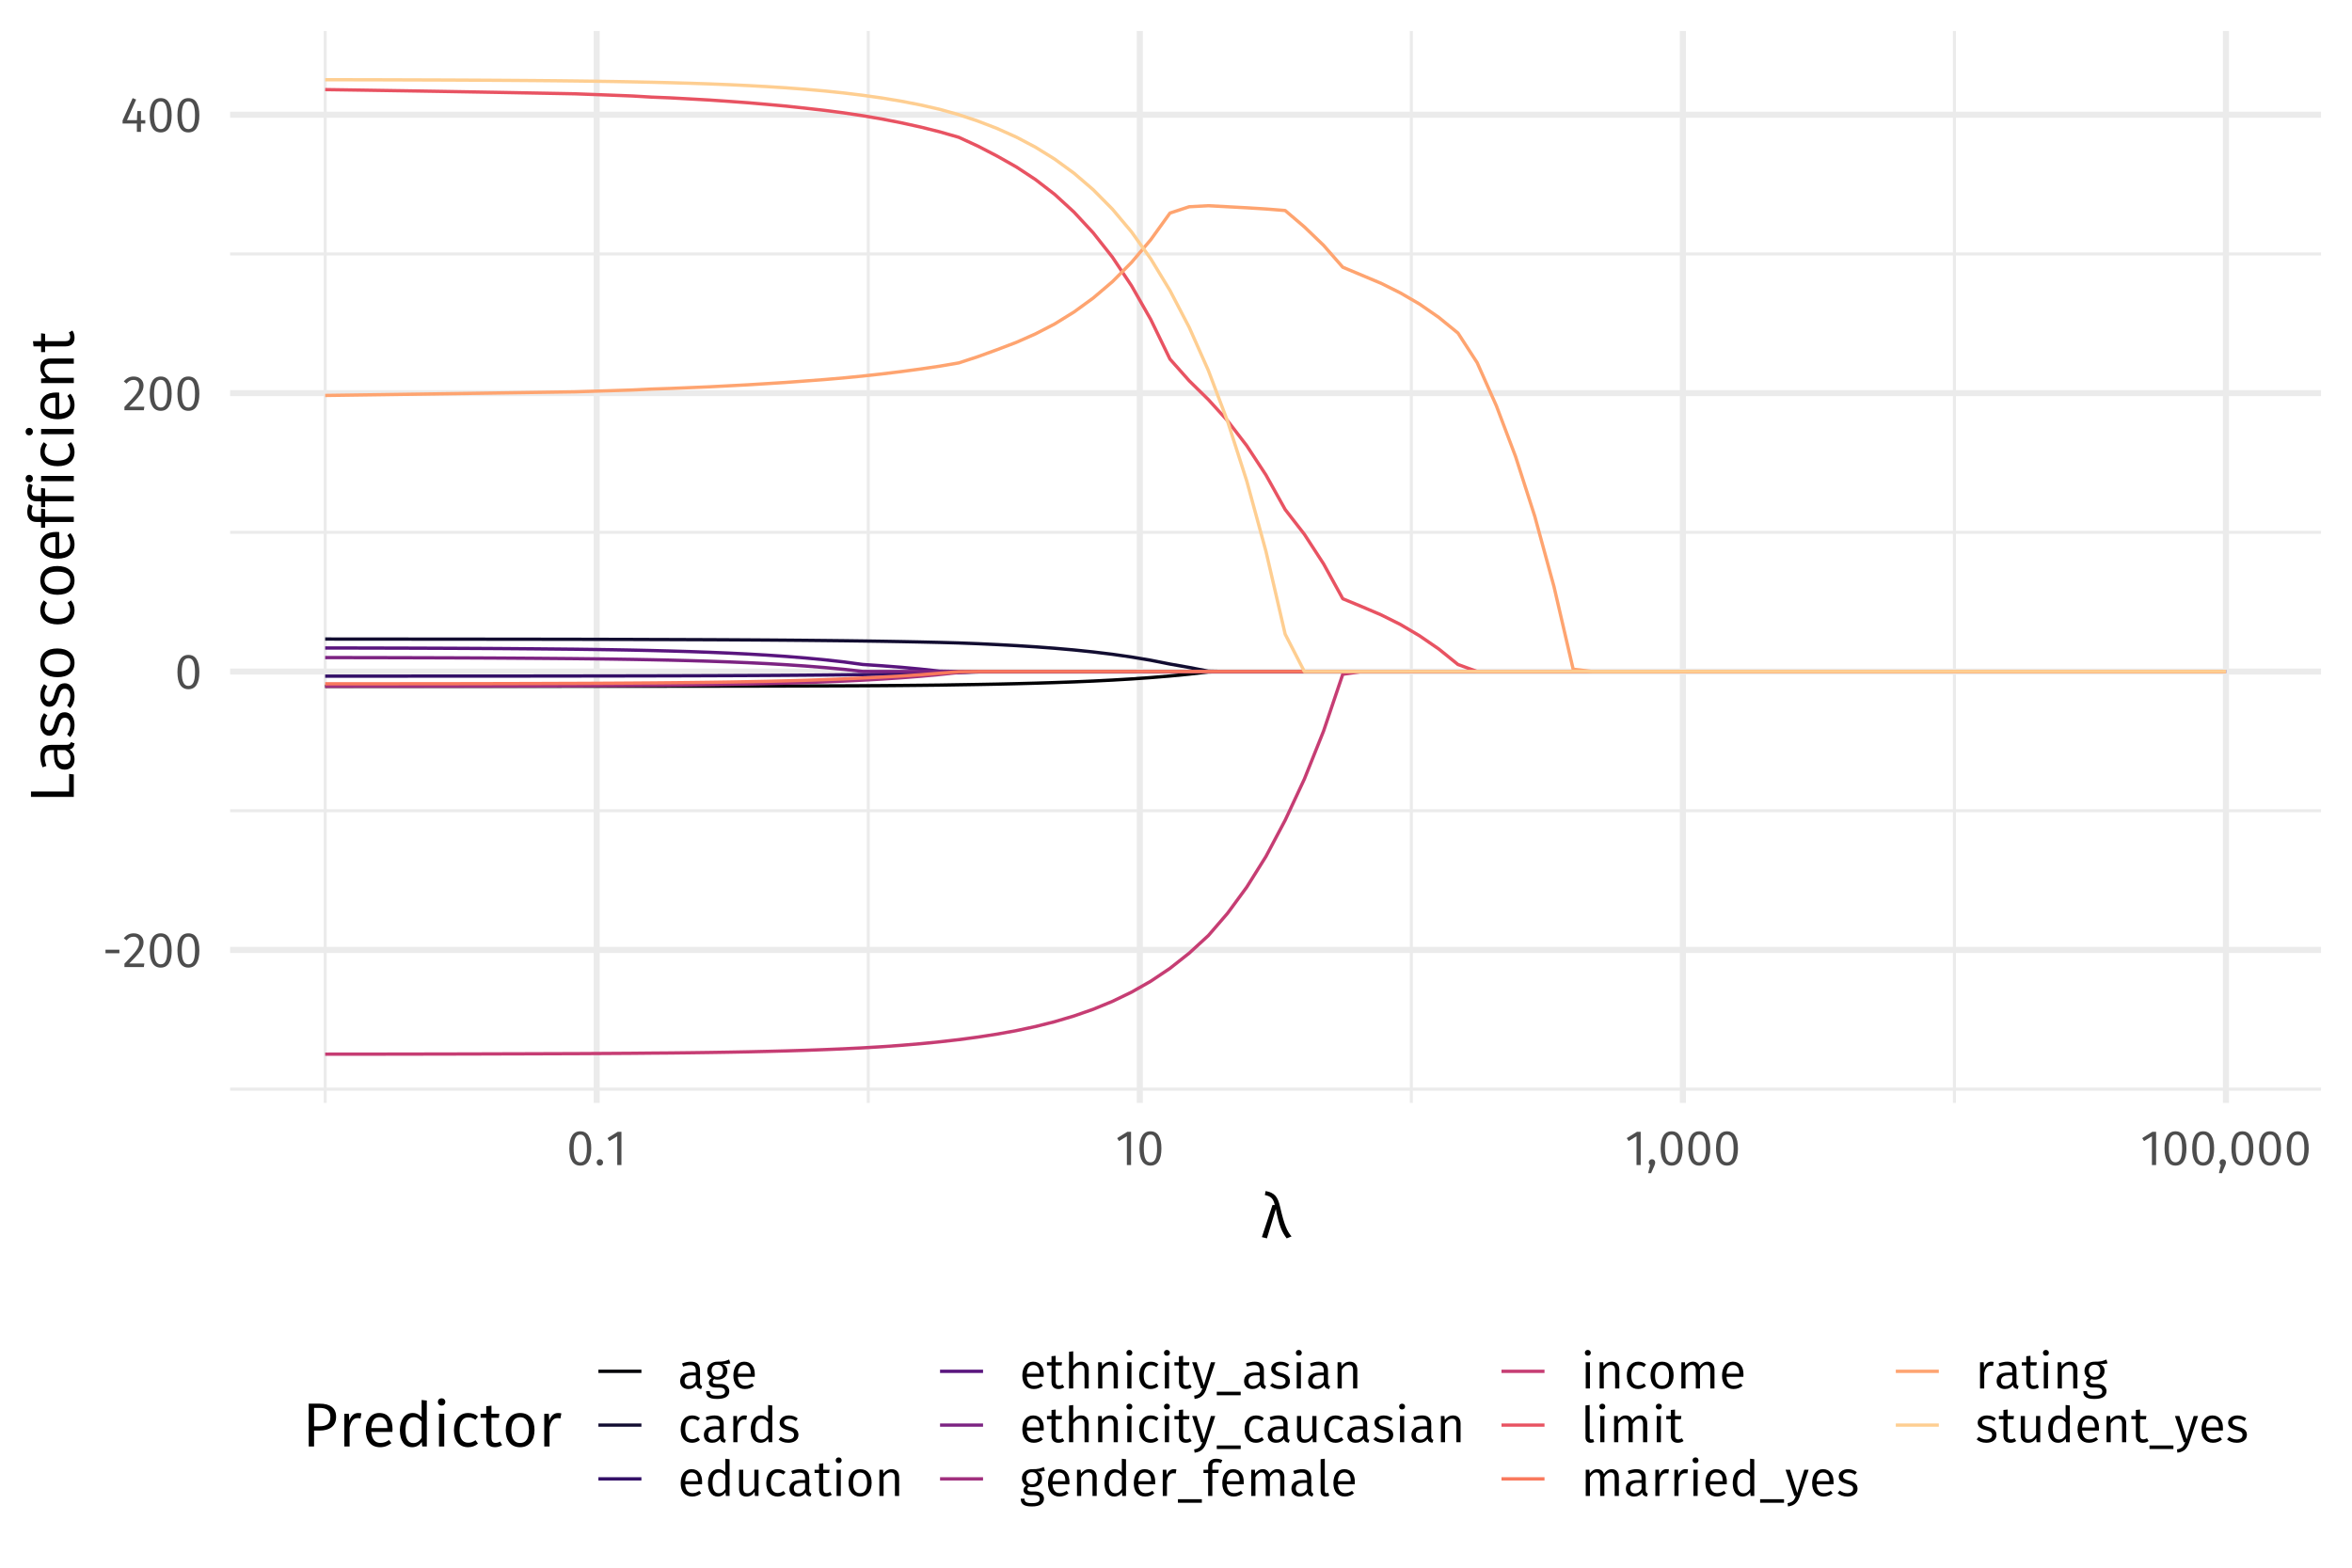 <?xml version="1.0" encoding="UTF-8"?>
<svg xmlns="http://www.w3.org/2000/svg" xmlns:xlink="http://www.w3.org/1999/xlink" width="756pt" height="504pt" viewBox="0 0 756 504" version="1.1">
<defs>
<g>
<symbol overflow="visible" id="glyph0-0">
<path style="stroke:none;" d="M 8.688 -16.797 L 1.969 -16.797 L 1.969 5.594 L 8.688 5.594 Z M 7.828 -15.969 L 7.828 4.766 L 2.844 4.766 L 2.844 -15.969 Z M 5.188 -7.219 C 4.562 -7.219 3.703 -7.031 3.703 -6.594 C 3.703 -6.391 3.844 -6.219 4.078 -6.219 C 4.141 -6.219 4.203 -6.234 4.281 -6.266 C 4.562 -6.406 4.781 -6.453 5.125 -6.453 C 5.922 -6.453 6.094 -5.969 6.094 -5.344 C 6.094 -4.5 5.797 -4.172 4.641 -4.109 L 4.641 -2.766 C 4.641 -2.531 4.828 -2.391 5.047 -2.391 C 5.234 -2.391 5.438 -2.531 5.438 -2.766 L 5.438 -3.484 C 6.516 -3.641 6.953 -4.25 6.953 -5.375 C 6.953 -6.344 6.562 -7.219 5.188 -7.219 Z M 5.047 -1.922 C 4.719 -1.922 4.484 -1.688 4.484 -1.359 C 4.484 -1.031 4.719 -0.766 5.047 -0.766 C 5.359 -0.766 5.594 -1.031 5.594 -1.359 C 5.594 -1.688 5.359 -1.922 5.047 -1.922 Z M 5.047 -1.922 "/>
</symbol>
<symbol overflow="visible" id="glyph0-1">
<path style="stroke:none;" d="M 0.984 -4.438 L 5.453 -4.438 L 5.453 -5.578 L 0.984 -5.578 Z M 0.984 -4.438 "/>
</symbol>
<symbol overflow="visible" id="glyph0-2">
<path style="stroke:none;" d="M 3.625 -10.844 C 2.297 -10.844 1.297 -10.312 0.438 -9.266 L 1.312 -8.562 C 2.016 -9.359 2.641 -9.75 3.562 -9.75 C 4.641 -9.75 5.375 -9.062 5.375 -7.891 C 5.375 -6.109 4.453 -5.078 0.641 -1.078 L 0.641 0 L 6.875 0 L 7.047 -1.141 L 2.172 -1.141 C 5.516 -4.531 6.781 -5.922 6.781 -7.953 C 6.781 -9.594 5.562 -10.844 3.625 -10.844 Z M 3.625 -10.844 "/>
</symbol>
<symbol overflow="visible" id="glyph0-3">
<path style="stroke:none;" d="M 4.453 -10.844 C 2.094 -10.844 0.922 -8.906 0.922 -5.344 C 0.922 -1.781 2.094 0.188 4.453 0.188 C 6.797 0.188 7.969 -1.781 7.969 -5.328 C 7.969 -8.891 6.797 -10.844 4.453 -10.844 Z M 4.453 -9.781 C 5.828 -9.781 6.578 -8.516 6.578 -5.328 C 6.578 -2.156 5.828 -0.875 4.453 -0.875 C 3.062 -0.875 2.312 -2.156 2.312 -5.344 C 2.312 -8.516 3.062 -9.781 4.453 -9.781 Z M 4.453 -9.781 "/>
</symbol>
<symbol overflow="visible" id="glyph0-4">
<path style="stroke:none;" d="M 7.953 -3.766 L 6.562 -3.766 L 6.562 -6.688 L 5.391 -6.688 L 5.266 -3.766 L 2.078 -3.766 L 5.016 -10.391 L 3.891 -10.844 L 0.656 -3.641 L 0.656 -2.672 L 5.25 -2.672 L 5.25 0 L 6.562 0 L 6.562 -2.672 L 7.953 -2.672 Z M 7.953 -3.766 "/>
</symbol>
<symbol overflow="visible" id="glyph0-5">
<path style="stroke:none;" d="M 1.844 -1.875 C 1.266 -1.875 0.812 -1.406 0.812 -0.844 C 0.812 -0.266 1.266 0.188 1.844 0.188 C 2.453 0.188 2.875 -0.266 2.875 -0.844 C 2.875 -1.406 2.453 -1.875 1.844 -1.875 Z M 1.844 -1.875 "/>
</symbol>
<symbol overflow="visible" id="glyph0-6">
<path style="stroke:none;" d="M 5.062 -10.688 L 3.875 -10.688 L 0.594 -8.656 L 1.188 -7.703 L 3.719 -9.25 L 3.719 0 L 5.062 0 Z M 5.062 -10.688 "/>
</symbol>
<symbol overflow="visible" id="glyph0-7">
<path style="stroke:none;" d="M 1.844 -1.875 C 1.266 -1.875 0.812 -1.406 0.812 -0.844 C 0.812 -0.5 0.984 -0.172 1.25 0.016 L 0.609 2.609 L 1.562 2.609 L 2.609 0.219 C 2.797 -0.203 2.875 -0.516 2.875 -0.844 C 2.875 -1.406 2.453 -1.875 1.844 -1.875 Z M 1.844 -1.875 "/>
</symbol>
<symbol overflow="visible" id="glyph0-8">
<path style="stroke:none;" d="M 7.141 -1.938 L 7.141 -5.844 C 7.141 -7.578 6.219 -8.609 4.219 -8.609 C 3.297 -8.609 2.391 -8.422 1.375 -8.031 L 1.719 -7.047 C 2.578 -7.344 3.344 -7.5 3.984 -7.5 C 5.203 -7.5 5.797 -7.031 5.797 -5.781 L 5.797 -5.109 L 4.422 -5.109 C 2.109 -5.109 0.766 -4.141 0.766 -2.359 C 0.766 -0.844 1.766 0.188 3.422 0.188 C 4.469 0.188 5.359 -0.203 5.953 -1.109 C 6.172 -0.25 6.703 0.078 7.516 0.188 L 7.844 -0.75 C 7.391 -0.906 7.141 -1.156 7.141 -1.938 Z M 3.734 -0.828 C 2.719 -0.828 2.188 -1.391 2.188 -2.422 C 2.188 -3.609 3.031 -4.203 4.594 -4.203 L 5.797 -4.203 L 5.797 -2.203 C 5.312 -1.297 4.641 -0.828 3.734 -0.828 Z M 3.734 -0.828 "/>
</symbol>
<symbol overflow="visible" id="glyph0-9">
<path style="stroke:none;" d="M 7.828 -9.312 C 6.875 -8.875 6.141 -8.562 4.016 -8.609 C 2.156 -8.609 0.812 -7.406 0.812 -5.703 C 0.812 -4.594 1.266 -3.859 2.219 -3.344 C 1.625 -2.953 1.312 -2.438 1.312 -1.875 C 1.312 -1.047 1.984 -0.297 3.453 -0.297 L 4.781 -0.297 C 5.875 -0.297 6.531 0.109 6.531 0.938 C 6.531 1.828 5.875 2.312 4.016 2.312 C 2.125 2.312 1.641 1.875 1.641 0.859 L 0.438 0.859 C 0.438 2.562 1.312 3.375 4.016 3.375 C 6.594 3.375 7.891 2.469 7.891 0.844 C 7.891 -0.469 6.766 -1.438 5.062 -1.438 L 3.719 -1.438 C 2.812 -1.438 2.562 -1.766 2.562 -2.156 C 2.562 -2.5 2.734 -2.797 3.031 -2.984 C 3.359 -2.875 3.719 -2.828 4.094 -2.828 C 6.078 -2.828 7.266 -4.016 7.266 -5.656 C 7.266 -6.688 6.766 -7.391 5.797 -7.828 C 6.766 -7.844 7.547 -7.875 8.219 -8.078 Z M 4.016 -7.625 C 5.266 -7.625 5.891 -6.938 5.891 -5.703 C 5.891 -4.453 5.25 -3.734 4.047 -3.734 C 2.859 -3.734 2.188 -4.516 2.188 -5.703 C 2.188 -6.812 2.812 -7.625 4.016 -7.625 Z M 4.016 -7.625 "/>
</symbol>
<symbol overflow="visible" id="glyph0-10">
<path style="stroke:none;" d="M 7.828 -4.484 C 7.828 -7.031 6.656 -8.609 4.406 -8.609 C 2.25 -8.609 0.938 -6.766 0.938 -4.125 C 0.938 -1.453 2.297 0.188 4.625 0.188 C 5.781 0.188 6.703 -0.203 7.516 -0.859 L 6.922 -1.656 C 6.188 -1.156 5.562 -0.906 4.719 -0.906 C 3.438 -0.906 2.516 -1.719 2.375 -3.75 L 7.797 -3.75 C 7.812 -3.922 7.828 -4.188 7.828 -4.484 Z M 6.5 -4.734 L 2.375 -4.734 C 2.484 -6.703 3.266 -7.531 4.438 -7.531 C 5.828 -7.531 6.5 -6.562 6.5 -4.859 Z M 6.5 -4.734 "/>
</symbol>
<symbol overflow="visible" id="glyph0-11">
<path style="stroke:none;" d="M 4.594 -8.609 C 2.344 -8.609 0.938 -6.828 0.938 -4.141 C 0.938 -1.422 2.359 0.188 4.594 0.188 C 5.547 0.188 6.406 -0.125 7.125 -0.734 L 6.5 -1.609 C 5.875 -1.188 5.359 -0.953 4.641 -0.953 C 3.266 -0.953 2.391 -1.922 2.391 -4.156 C 2.391 -6.422 3.266 -7.484 4.641 -7.484 C 5.359 -7.484 5.906 -7.281 6.469 -6.859 L 7.125 -7.719 C 6.359 -8.359 5.562 -8.609 4.594 -8.609 Z M 4.594 -8.609 "/>
</symbol>
<symbol overflow="visible" id="glyph0-12">
<path style="stroke:none;" d="M 5.125 -8.609 C 4.078 -8.609 3.297 -7.953 2.844 -6.656 L 2.719 -8.422 L 1.562 -8.422 L 1.562 0 L 2.906 0 L 2.906 -4.922 C 3.297 -6.547 3.906 -7.297 4.969 -7.297 C 5.281 -7.297 5.453 -7.266 5.719 -7.203 L 5.953 -8.516 C 5.719 -8.578 5.406 -8.609 5.125 -8.609 Z M 5.125 -8.609 "/>
</symbol>
<symbol overflow="visible" id="glyph0-13">
<path style="stroke:none;" d="M 6.609 -11.969 L 6.609 -7.547 C 6.062 -8.125 5.344 -8.609 4.312 -8.609 C 2.25 -8.609 1.031 -6.75 1.031 -4.172 C 1.031 -1.531 2.156 0.188 4.188 0.188 C 5.266 0.188 6.109 -0.359 6.641 -1.188 L 6.781 0 L 7.953 0 L 7.953 -11.812 Z M 4.469 -0.875 C 3.203 -0.875 2.469 -1.953 2.469 -4.188 C 2.469 -6.438 3.297 -7.531 4.609 -7.531 C 5.484 -7.531 6.094 -7.094 6.609 -6.406 L 6.609 -2.203 C 6.047 -1.359 5.438 -0.875 4.469 -0.875 Z M 4.469 -0.875 "/>
</symbol>
<symbol overflow="visible" id="glyph0-14">
<path style="stroke:none;" d="M 3.797 -8.609 C 2.078 -8.609 0.812 -7.641 0.812 -6.312 C 0.812 -5.141 1.531 -4.391 3.344 -3.906 C 5.016 -3.453 5.438 -3.141 5.438 -2.25 C 5.438 -1.406 4.688 -0.891 3.562 -0.891 C 2.625 -0.891 1.859 -1.219 1.172 -1.734 L 0.453 -0.906 C 1.188 -0.266 2.172 0.188 3.594 0.188 C 5.297 0.188 6.844 -0.625 6.844 -2.344 C 6.844 -3.812 5.859 -4.484 4.078 -4.938 C 2.688 -5.312 2.203 -5.625 2.203 -6.359 C 2.203 -7.078 2.844 -7.531 3.844 -7.531 C 4.641 -7.531 5.281 -7.297 6.031 -6.797 L 6.609 -7.641 C 5.812 -8.25 4.938 -8.609 3.797 -8.609 Z M 3.797 -8.609 "/>
</symbol>
<symbol overflow="visible" id="glyph0-15">
<path style="stroke:none;" d="M 7.75 -8.422 L 6.406 -8.422 L 6.406 -2.391 C 5.875 -1.5 5.172 -0.875 4.203 -0.875 C 3.25 -0.875 2.828 -1.328 2.828 -2.531 L 2.828 -8.422 L 1.484 -8.422 L 1.484 -2.391 C 1.484 -0.734 2.359 0.188 3.844 0.188 C 5.062 0.188 5.859 -0.344 6.484 -1.359 L 6.594 0 L 7.75 0 Z M 7.75 -8.422 "/>
</symbol>
<symbol overflow="visible" id="glyph0-16">
<path style="stroke:none;" d="M 5.203 -1.281 C 4.781 -1.047 4.438 -0.922 4.031 -0.922 C 3.281 -0.922 2.969 -1.344 2.969 -2.219 L 2.969 -7.375 L 4.859 -7.375 L 5.016 -8.422 L 2.969 -8.422 L 2.969 -10.5 L 1.625 -10.359 L 1.625 -8.422 L 0.172 -8.422 L 0.172 -7.375 L 1.625 -7.375 L 1.625 -2.156 C 1.625 -0.625 2.469 0.188 3.859 0.188 C 4.562 0.188 5.172 0 5.719 -0.375 Z M 5.203 -1.281 "/>
</symbol>
<symbol overflow="visible" id="glyph0-17">
<path style="stroke:none;" d="M 2.219 -12.391 C 1.656 -12.391 1.281 -11.984 1.281 -11.453 C 1.281 -10.922 1.656 -10.531 2.219 -10.531 C 2.797 -10.531 3.188 -10.922 3.188 -11.453 C 3.188 -11.984 2.797 -12.391 2.219 -12.391 Z M 2.906 -8.422 L 1.562 -8.422 L 1.562 0 L 2.906 0 Z M 2.906 -8.422 "/>
</symbol>
<symbol overflow="visible" id="glyph0-18">
<path style="stroke:none;" d="M 4.656 -8.609 C 2.297 -8.609 0.938 -6.828 0.938 -4.188 C 0.938 -1.516 2.281 0.188 4.641 0.188 C 6.984 0.188 8.359 -1.578 8.359 -4.219 C 8.359 -6.906 7.031 -8.609 4.656 -8.609 Z M 4.656 -7.516 C 6.109 -7.516 6.906 -6.453 6.906 -4.219 C 6.906 -1.969 6.094 -0.891 4.641 -0.891 C 3.188 -0.891 2.391 -1.969 2.391 -4.188 C 2.391 -6.453 3.219 -7.516 4.656 -7.516 Z M 4.656 -7.516 "/>
</symbol>
<symbol overflow="visible" id="glyph0-19">
<path style="stroke:none;" d="M 5.469 -8.609 C 4.344 -8.609 3.453 -8.016 2.828 -7.156 L 2.719 -8.422 L 1.562 -8.422 L 1.562 0 L 2.906 0 L 2.906 -6 C 3.484 -6.922 4.156 -7.547 5.156 -7.547 C 6.016 -7.547 6.547 -7.141 6.547 -5.844 L 6.547 0 L 7.891 0 L 7.891 -6.031 C 7.891 -7.625 7.016 -8.609 5.469 -8.609 Z M 5.469 -8.609 "/>
</symbol>
<symbol overflow="visible" id="glyph0-20">
<path style="stroke:none;" d="M 5.469 -8.609 C 4.391 -8.609 3.531 -8.062 2.906 -7.219 L 2.906 -11.953 L 1.562 -11.797 L 1.562 0 L 2.906 0 L 2.906 -6.016 C 3.484 -6.922 4.172 -7.547 5.141 -7.547 C 6 -7.547 6.547 -7.141 6.547 -5.844 L 6.547 0 L 7.891 0 L 7.891 -6.031 C 7.891 -7.609 6.984 -8.609 5.469 -8.609 Z M 5.469 -8.609 "/>
</symbol>
<symbol overflow="visible" id="glyph0-21">
<path style="stroke:none;" d="M 7.594 -8.422 L 6.203 -8.422 L 3.938 -0.969 L 1.609 -8.422 L 0.172 -8.422 L 3.031 0 L 3.484 0 C 2.984 1.344 2.531 2 0.812 2.312 L 0.969 3.375 C 3.234 3.094 4.172 1.844 4.766 0.047 Z M 7.594 -8.422 "/>
</symbol>
<symbol overflow="visible" id="glyph0-22">
<path style="stroke:none;" d="M 0.312 2.188 L 8 2.188 L 8 1.047 L 0.312 1.047 Z M 0.312 2.188 "/>
</symbol>
<symbol overflow="visible" id="glyph0-23">
<path style="stroke:none;" d="M 4.344 -10.875 C 4.781 -10.875 5.281 -10.797 5.828 -10.562 L 6.25 -11.531 C 5.594 -11.828 5.047 -11.969 4.25 -11.969 C 2.609 -11.969 1.703 -11.016 1.703 -9.609 L 1.703 -8.422 L 0.203 -8.422 L 0.203 -7.375 L 1.703 -7.375 L 1.703 0 L 3.047 0 L 3.047 -7.375 L 4.969 -7.375 L 5.125 -8.422 L 3.047 -8.422 L 3.047 -9.625 C 3.047 -10.484 3.391 -10.875 4.344 -10.875 Z M 4.344 -10.875 "/>
</symbol>
<symbol overflow="visible" id="glyph0-24">
<path style="stroke:none;" d="M 9.953 -8.609 C 8.812 -8.609 8.016 -7.969 7.406 -7.047 C 7.109 -8.016 6.359 -8.609 5.297 -8.609 C 4.203 -8.609 3.422 -8.016 2.828 -7.156 L 2.719 -8.422 L 1.562 -8.422 L 1.562 0 L 2.906 0 L 2.906 -6 C 3.484 -6.922 4.047 -7.547 4.969 -7.547 C 5.656 -7.547 6.203 -7.141 6.203 -5.844 L 6.203 0 L 7.547 0 L 7.547 -6 C 8.141 -6.922 8.688 -7.547 9.625 -7.547 C 10.312 -7.547 10.859 -7.141 10.859 -5.844 L 10.859 0 L 12.203 0 L 12.203 -6.031 C 12.203 -7.609 11.328 -8.609 9.953 -8.609 Z M 9.953 -8.609 "/>
</symbol>
<symbol overflow="visible" id="glyph0-25">
<path style="stroke:none;" d="M 3.172 0.188 C 3.578 0.188 3.984 0.078 4.281 -0.078 L 3.938 -1.031 C 3.781 -0.953 3.594 -0.922 3.391 -0.922 C 2.984 -0.922 2.828 -1.172 2.828 -1.625 L 2.828 -11.969 L 1.484 -11.812 L 1.484 -1.594 C 1.484 -0.438 2.141 0.188 3.172 0.188 Z M 3.172 0.188 "/>
</symbol>
<symbol overflow="visible" id="glyph1-0">
<path style="stroke:none;" d="M 10.859 -21 L 2.453 -21 L 2.453 7 L 10.859 7 Z M 9.781 -19.953 L 9.781 5.953 L 3.562 5.953 L 3.562 -19.953 Z M 6.484 -9.016 C 5.703 -9.016 4.625 -8.781 4.625 -8.234 C 4.625 -7.984 4.797 -7.781 5.094 -7.781 C 5.188 -7.781 5.266 -7.797 5.359 -7.844 C 5.703 -8 5.984 -8.062 6.406 -8.062 C 7.406 -8.062 7.625 -7.453 7.625 -6.688 C 7.625 -5.625 7.234 -5.219 5.797 -5.141 L 5.797 -3.453 C 5.797 -3.156 6.047 -2.984 6.297 -2.984 C 6.547 -2.984 6.797 -3.156 6.797 -3.453 L 6.797 -4.359 C 8.141 -4.562 8.703 -5.312 8.703 -6.719 C 8.703 -7.922 8.203 -9.016 6.484 -9.016 Z M 6.297 -2.406 C 5.906 -2.406 5.594 -2.094 5.594 -1.703 C 5.594 -1.281 5.906 -0.953 6.297 -0.953 C 6.703 -0.953 7 -1.281 7 -1.703 C 7 -2.094 6.703 -2.406 6.297 -2.406 Z M 6.297 -2.406 "/>
</symbol>
<symbol overflow="visible" id="glyph1-1">
<path style="stroke:none;" d="M 1.656 -15 L 1.406 -13.703 C 3.484 -13.312 4.156 -12.422 4.594 -10.516 L 3.859 -10.516 L 0.453 -0.188 L 2.078 0.219 L 4.938 -9.219 C 6.062 -3.406 7.016 -1.688 8.422 0.219 L 9.984 -0.406 C 8.562 -2.125 7.719 -3.766 6.281 -10.016 C 5.547 -13.203 4.562 -14.438 1.656 -15 Z M 1.656 -15 "/>
</symbol>
<symbol overflow="visible" id="glyph2-0">
<path style="stroke:none;" d="M -21 -10.859 L -21 -2.453 L 7 -2.453 L 7 -10.859 Z M -19.953 -9.781 L 5.953 -9.781 L 5.953 -3.562 L -19.953 -3.562 Z M -9.016 -6.484 C -9.016 -5.703 -8.781 -4.625 -8.234 -4.625 C -7.984 -4.625 -7.781 -4.797 -7.781 -5.094 C -7.781 -5.188 -7.797 -5.266 -7.844 -5.359 C -8 -5.703 -8.062 -5.984 -8.062 -6.406 C -8.062 -7.406 -7.453 -7.625 -6.688 -7.625 C -5.625 -7.625 -5.219 -7.234 -5.141 -5.797 L -3.453 -5.797 C -3.156 -5.797 -2.984 -6.047 -2.984 -6.297 C -2.984 -6.547 -3.156 -6.797 -3.453 -6.797 L -4.359 -6.797 C -4.562 -8.141 -5.312 -8.703 -6.719 -8.703 C -7.922 -8.703 -9.016 -8.203 -9.016 -6.484 Z M -2.406 -6.297 C -2.406 -5.906 -2.094 -5.594 -1.703 -5.594 C -1.281 -5.594 -0.953 -5.906 -0.953 -6.297 C -0.953 -6.703 -1.281 -7 -1.703 -7 C -2.094 -7 -2.406 -6.703 -2.406 -6.297 Z M -2.406 -6.297 "/>
</symbol>
<symbol overflow="visible" id="glyph2-1">
<path style="stroke:none;" d="M -13.766 -3.781 L -13.766 -2.062 L 0 -2.062 L 0 -9.266 L -1.516 -9.453 L -1.516 -3.781 Z M -13.766 -3.781 "/>
</symbol>
<symbol overflow="visible" id="glyph2-2">
<path style="stroke:none;" d="M -2.422 -8.922 L -7.297 -8.922 C -9.484 -8.922 -10.766 -7.781 -10.766 -5.281 C -10.766 -4.125 -10.516 -2.984 -10.047 -1.719 L -8.797 -2.141 C -9.188 -3.219 -9.375 -4.188 -9.375 -4.984 C -9.375 -6.5 -8.781 -7.234 -7.219 -7.234 L -6.375 -7.234 L -6.375 -5.516 C -6.375 -2.641 -5.188 -0.953 -2.938 -0.953 C -1.062 -0.953 0.234 -2.203 0.234 -4.281 C 0.234 -5.578 -0.266 -6.703 -1.375 -7.438 C -0.312 -7.719 0.094 -8.375 0.234 -9.406 L -0.938 -9.797 C -1.141 -9.234 -1.438 -8.922 -2.422 -8.922 Z M -1.047 -4.656 C -1.047 -3.406 -1.734 -2.734 -3.016 -2.734 C -4.516 -2.734 -5.266 -3.781 -5.266 -5.734 L -5.266 -7.234 L -2.766 -7.234 C -1.625 -6.641 -1.047 -5.797 -1.047 -4.656 Z M -1.047 -4.656 "/>
</symbol>
<symbol overflow="visible" id="glyph2-3">
<path style="stroke:none;" d="M -10.766 -4.734 C -10.766 -2.594 -9.562 -1.016 -7.906 -1.016 C -6.422 -1.016 -5.484 -1.922 -4.875 -4.188 C -4.312 -6.266 -3.922 -6.797 -2.812 -6.797 C -1.766 -6.797 -1.125 -5.859 -1.125 -4.453 C -1.125 -3.281 -1.516 -2.312 -2.156 -1.453 L -1.141 -0.562 C -0.344 -1.484 0.234 -2.719 0.234 -4.5 C 0.234 -6.625 -0.781 -8.562 -2.922 -8.562 C -4.766 -8.562 -5.594 -7.312 -6.188 -5.094 C -6.641 -3.359 -7.047 -2.766 -7.938 -2.766 C -8.844 -2.766 -9.422 -3.562 -9.422 -4.797 C -9.422 -5.797 -9.125 -6.594 -8.5 -7.547 L -9.562 -8.266 C -10.312 -7.266 -10.766 -6.188 -10.766 -4.734 Z M -10.766 -4.734 "/>
</symbol>
<symbol overflow="visible" id="glyph2-4">
<path style="stroke:none;" d="M -10.766 -5.812 C -10.766 -2.875 -8.547 -1.188 -5.234 -1.188 C -1.906 -1.188 0.234 -2.859 0.234 -5.797 C 0.234 -8.734 -1.984 -10.438 -5.281 -10.438 C -8.641 -10.438 -10.766 -8.781 -10.766 -5.812 Z M -9.406 -5.812 C -9.406 -7.641 -8.062 -8.641 -5.281 -8.641 C -2.453 -8.641 -1.125 -7.625 -1.125 -5.797 C -1.125 -3.984 -2.453 -2.984 -5.234 -2.984 C -8.062 -2.984 -9.406 -4.016 -9.406 -5.812 Z M -9.406 -5.812 "/>
</symbol>
<symbol overflow="visible" id="glyph2-5">
<path style="stroke:none;" d=""/>
</symbol>
<symbol overflow="visible" id="glyph2-6">
<path style="stroke:none;" d="M -10.766 -5.734 C -10.766 -2.922 -8.547 -1.188 -5.188 -1.188 C -1.781 -1.188 0.234 -2.938 0.234 -5.734 C 0.234 -6.938 -0.156 -8 -0.922 -8.906 L -2.016 -8.125 C -1.484 -7.344 -1.203 -6.703 -1.203 -5.797 C -1.203 -4.078 -2.406 -2.984 -5.203 -2.984 C -8.016 -2.984 -9.359 -4.078 -9.359 -5.797 C -9.359 -6.703 -9.094 -7.375 -8.578 -8.078 L -9.641 -8.906 C -10.438 -7.938 -10.766 -6.953 -10.766 -5.734 Z M -10.766 -5.734 "/>
</symbol>
<symbol overflow="visible" id="glyph2-7">
<path style="stroke:none;" d="M -5.594 -9.781 C -8.781 -9.781 -10.766 -8.312 -10.766 -5.5 C -10.766 -2.812 -8.453 -1.188 -5.156 -1.188 C -1.812 -1.188 0.234 -2.875 0.234 -5.781 C 0.234 -7.219 -0.266 -8.375 -1.078 -9.406 L -2.078 -8.656 C -1.438 -7.734 -1.141 -6.953 -1.141 -5.906 C -1.141 -4.297 -2.141 -3.141 -4.688 -2.953 L -4.688 -9.734 C -4.906 -9.766 -5.234 -9.781 -5.594 -9.781 Z M -5.922 -8.125 L -5.922 -2.953 C -8.375 -3.094 -9.422 -4.078 -9.422 -5.547 C -9.422 -7.281 -8.203 -8.125 -6.078 -8.125 Z M -5.922 -8.125 "/>
</symbol>
<symbol overflow="visible" id="glyph2-8">
<path style="stroke:none;" d="M -13.594 -5.422 C -13.594 -5.984 -13.5 -6.594 -13.203 -7.281 L -14.422 -7.812 C -14.781 -7 -14.953 -6.297 -14.953 -5.312 C -14.953 -3.266 -13.766 -2.125 -12.016 -2.125 L -10.516 -2.125 L -10.516 -0.266 L -9.219 -0.266 L -9.219 -2.125 L 0 -2.125 L 0 -3.797 L -9.219 -3.797 L -9.219 -6.219 L -10.516 -6.406 L -10.516 -3.797 L -12.047 -3.797 C -13.094 -3.797 -13.594 -4.234 -13.594 -5.422 Z M -13.594 -5.422 "/>
</symbol>
<symbol overflow="visible" id="glyph2-9">
<path style="stroke:none;" d="M -15.484 -2.781 C -15.484 -2.078 -14.984 -1.594 -14.312 -1.594 C -13.656 -1.594 -13.156 -2.078 -13.156 -2.781 C -13.156 -3.5 -13.656 -3.984 -14.312 -3.984 C -14.984 -3.984 -15.484 -3.5 -15.484 -2.781 Z M -10.516 -3.641 L -10.516 -1.953 L 0 -1.953 L 0 -3.641 Z M -10.516 -3.641 "/>
</symbol>
<symbol overflow="visible" id="glyph2-10">
<path style="stroke:none;" d="M -10.766 -6.844 C -10.766 -5.422 -10.016 -4.312 -8.938 -3.547 L -10.516 -3.406 L -10.516 -1.953 L 0 -1.953 L 0 -3.641 L -7.5 -3.641 C -8.656 -4.359 -9.438 -5.203 -9.438 -6.438 C -9.438 -7.516 -8.922 -8.188 -7.297 -8.188 L 0 -8.188 L 0 -9.859 L -7.547 -9.859 C -9.547 -9.859 -10.766 -8.766 -10.766 -6.844 Z M -10.766 -6.844 "/>
</symbol>
<symbol overflow="visible" id="glyph2-11">
<path style="stroke:none;" d="M -1.594 -6.5 C -1.297 -5.984 -1.156 -5.547 -1.156 -5.047 C -1.156 -4.094 -1.688 -3.719 -2.781 -3.719 L -9.219 -3.719 L -9.219 -6.078 L -10.516 -6.266 L -10.516 -3.719 L -13.125 -3.719 L -12.938 -2.047 L -10.516 -2.047 L -10.516 -0.219 L -9.219 -0.219 L -9.219 -2.047 L -2.703 -2.047 C -0.781 -2.047 0.234 -3.078 0.234 -4.812 C 0.234 -5.703 0 -6.453 -0.453 -7.141 Z M -1.594 -6.5 "/>
</symbol>
<symbol overflow="visible" id="glyph3-0">
<path style="stroke:none;" d="M 10.859 -21 L 2.453 -21 L 2.453 7 L 10.859 7 Z M 9.781 -19.953 L 9.781 5.953 L 3.562 5.953 L 3.562 -19.953 Z M 6.484 -9.016 C 5.703 -9.016 4.625 -8.781 4.625 -8.234 C 4.625 -7.984 4.797 -7.781 5.094 -7.781 C 5.188 -7.781 5.266 -7.797 5.359 -7.844 C 5.703 -8 5.984 -8.062 6.406 -8.062 C 7.406 -8.062 7.625 -7.453 7.625 -6.688 C 7.625 -5.625 7.234 -5.219 5.797 -5.141 L 5.797 -3.453 C 5.797 -3.156 6.047 -2.984 6.297 -2.984 C 6.547 -2.984 6.797 -3.156 6.797 -3.453 L 6.797 -4.359 C 8.141 -4.562 8.703 -5.312 8.703 -6.719 C 8.703 -7.922 8.203 -9.016 6.484 -9.016 Z M 6.297 -2.406 C 5.906 -2.406 5.594 -2.094 5.594 -1.703 C 5.594 -1.281 5.906 -0.953 6.297 -0.953 C 6.703 -0.953 7 -1.281 7 -1.703 C 7 -2.094 6.703 -2.406 6.297 -2.406 Z M 6.297 -2.406 "/>
</symbol>
<symbol overflow="visible" id="glyph3-1">
<path style="stroke:none;" d="M 5.578 -13.766 L 2.062 -13.766 L 2.062 0 L 3.781 0 L 3.781 -5.125 L 5.578 -5.125 C 8.594 -5.125 10.859 -6.406 10.859 -9.547 C 10.859 -12.422 8.859 -13.766 5.578 -13.766 Z M 5.516 -6.5 L 3.781 -6.5 L 3.781 -12.406 L 5.562 -12.406 C 7.688 -12.406 9.016 -11.641 9.016 -9.516 C 9.016 -7.141 7.625 -6.5 5.516 -6.5 Z M 5.516 -6.5 "/>
</symbol>
<symbol overflow="visible" id="glyph3-2">
<path style="stroke:none;" d="M 6.406 -10.766 C 5.094 -10.766 4.125 -9.938 3.562 -8.312 L 3.406 -10.516 L 1.953 -10.516 L 1.953 0 L 3.641 0 L 3.641 -6.156 C 4.125 -8.188 4.875 -9.125 6.219 -9.125 C 6.594 -9.125 6.812 -9.078 7.141 -9 L 7.438 -10.641 C 7.141 -10.719 6.766 -10.766 6.406 -10.766 Z M 6.406 -10.766 "/>
</symbol>
<symbol overflow="visible" id="glyph3-3">
<path style="stroke:none;" d="M 9.781 -5.594 C 9.781 -8.781 8.312 -10.766 5.5 -10.766 C 2.812 -10.766 1.188 -8.453 1.188 -5.156 C 1.188 -1.812 2.875 0.234 5.781 0.234 C 7.219 0.234 8.375 -0.266 9.406 -1.078 L 8.656 -2.078 C 7.734 -1.438 6.953 -1.141 5.906 -1.141 C 4.297 -1.141 3.141 -2.141 2.953 -4.688 L 9.734 -4.688 C 9.766 -4.906 9.781 -5.234 9.781 -5.594 Z M 8.125 -5.922 L 2.953 -5.922 C 3.094 -8.375 4.078 -9.422 5.547 -9.422 C 7.281 -9.422 8.125 -8.203 8.125 -6.078 Z M 8.125 -5.922 "/>
</symbol>
<symbol overflow="visible" id="glyph3-4">
<path style="stroke:none;" d="M 8.266 -14.953 L 8.266 -9.438 C 7.578 -10.156 6.688 -10.766 5.406 -10.766 C 2.812 -10.766 1.281 -8.438 1.281 -5.219 C 1.281 -1.922 2.703 0.234 5.234 0.234 C 6.578 0.234 7.641 -0.438 8.297 -1.484 L 8.484 0 L 9.938 0 L 9.938 -14.766 Z M 5.578 -1.094 C 4 -1.094 3.078 -2.438 3.078 -5.234 C 3.078 -8.047 4.125 -9.422 5.766 -9.422 C 6.859 -9.422 7.625 -8.859 8.266 -8 L 8.266 -2.766 C 7.562 -1.703 6.797 -1.094 5.578 -1.094 Z M 5.578 -1.094 "/>
</symbol>
<symbol overflow="visible" id="glyph3-5">
<path style="stroke:none;" d="M 2.781 -15.484 C 2.078 -15.484 1.594 -14.984 1.594 -14.312 C 1.594 -13.656 2.078 -13.156 2.781 -13.156 C 3.5 -13.156 3.984 -13.656 3.984 -14.312 C 3.984 -14.984 3.5 -15.484 2.781 -15.484 Z M 3.641 -10.516 L 1.953 -10.516 L 1.953 0 L 3.641 0 Z M 3.641 -10.516 "/>
</symbol>
<symbol overflow="visible" id="glyph3-6">
<path style="stroke:none;" d="M 5.734 -10.766 C 2.922 -10.766 1.188 -8.547 1.188 -5.188 C 1.188 -1.781 2.938 0.234 5.734 0.234 C 6.938 0.234 8 -0.156 8.906 -0.922 L 8.125 -2.016 C 7.344 -1.484 6.703 -1.203 5.797 -1.203 C 4.078 -1.203 2.984 -2.406 2.984 -5.203 C 2.984 -8.016 4.078 -9.359 5.797 -9.359 C 6.703 -9.359 7.375 -9.094 8.078 -8.578 L 8.906 -9.641 C 7.938 -10.438 6.953 -10.766 5.734 -10.766 Z M 5.734 -10.766 "/>
</symbol>
<symbol overflow="visible" id="glyph3-7">
<path style="stroke:none;" d="M 6.5 -1.594 C 5.984 -1.297 5.547 -1.156 5.047 -1.156 C 4.094 -1.156 3.719 -1.688 3.719 -2.781 L 3.719 -9.219 L 6.078 -9.219 L 6.266 -10.516 L 3.719 -10.516 L 3.719 -13.125 L 2.047 -12.938 L 2.047 -10.516 L 0.219 -10.516 L 0.219 -9.219 L 2.047 -9.219 L 2.047 -2.703 C 2.047 -0.781 3.078 0.234 4.812 0.234 C 5.703 0.234 6.453 0 7.141 -0.453 Z M 6.5 -1.594 "/>
</symbol>
<symbol overflow="visible" id="glyph3-8">
<path style="stroke:none;" d="M 5.812 -10.766 C 2.875 -10.766 1.188 -8.547 1.188 -5.234 C 1.188 -1.906 2.859 0.234 5.797 0.234 C 8.734 0.234 10.438 -1.984 10.438 -5.281 C 10.438 -8.641 8.781 -10.766 5.812 -10.766 Z M 5.812 -9.406 C 7.641 -9.406 8.641 -8.062 8.641 -5.281 C 8.641 -2.453 7.625 -1.125 5.797 -1.125 C 3.984 -1.125 2.984 -2.453 2.984 -5.234 C 2.984 -8.062 4.016 -9.406 5.812 -9.406 Z M 5.812 -9.406 "/>
</symbol>
</g>
<clipPath id="clip1">
  <path d="M 73.969 349 L 746.035 349 L 746.035 351 L 73.969 351 Z M 73.969 349 "/>
</clipPath>
<clipPath id="clip2">
  <path d="M 73.969 260 L 746.035 260 L 746.035 262 L 73.969 262 Z M 73.969 260 "/>
</clipPath>
<clipPath id="clip3">
  <path d="M 73.969 170 L 746.035 170 L 746.035 172 L 73.969 172 Z M 73.969 170 "/>
</clipPath>
<clipPath id="clip4">
  <path d="M 73.969 81 L 746.035 81 L 746.035 83 L 73.969 83 Z M 73.969 81 "/>
</clipPath>
<clipPath id="clip5">
  <path d="M 104 9.961 L 106 9.961 L 106 354.574 L 104 354.574 Z M 104 9.961 "/>
</clipPath>
<clipPath id="clip6">
  <path d="M 278 9.961 L 280 9.961 L 280 354.574 L 278 354.574 Z M 278 9.961 "/>
</clipPath>
<clipPath id="clip7">
  <path d="M 453 9.961 L 455 9.961 L 455 354.574 L 453 354.574 Z M 453 9.961 "/>
</clipPath>
<clipPath id="clip8">
  <path d="M 627 9.961 L 629 9.961 L 629 354.574 L 627 354.574 Z M 627 9.961 "/>
</clipPath>
<clipPath id="clip9">
  <path d="M 73.969 304 L 746.035 304 L 746.035 307 L 73.969 307 Z M 73.969 304 "/>
</clipPath>
<clipPath id="clip10">
  <path d="M 73.969 214 L 746.035 214 L 746.035 217 L 73.969 217 Z M 73.969 214 "/>
</clipPath>
<clipPath id="clip11">
  <path d="M 73.969 125 L 746.035 125 L 746.035 128 L 73.969 128 Z M 73.969 125 "/>
</clipPath>
<clipPath id="clip12">
  <path d="M 73.969 35 L 746.035 35 L 746.035 38 L 73.969 38 Z M 73.969 35 "/>
</clipPath>
<clipPath id="clip13">
  <path d="M 190 9.961 L 193 9.961 L 193 354.574 L 190 354.574 Z M 190 9.961 "/>
</clipPath>
<clipPath id="clip14">
  <path d="M 365 9.961 L 368 9.961 L 368 354.574 L 365 354.574 Z M 365 9.961 "/>
</clipPath>
<clipPath id="clip15">
  <path d="M 539 9.961 L 542 9.961 L 542 354.574 L 539 354.574 Z M 539 9.961 "/>
</clipPath>
<clipPath id="clip16">
  <path d="M 714 9.961 L 717 9.961 L 717 354.574 L 714 354.574 Z M 714 9.961 "/>
</clipPath>
</defs>
<g id="surface84">
<rect x="0" y="0" width="756" height="504" style="fill:rgb(100%,100%,100%);fill-opacity:1;stroke:none;"/>
<g clip-path="url(#clip1)" clip-rule="nonzero">
<path style="fill:none;stroke-width:0.97;stroke-linecap:butt;stroke-linejoin:round;stroke:rgb(92.157%,92.157%,92.157%);stroke-opacity:1;stroke-miterlimit:10;" d="M 73.969 350.148 L 746.039 350.148 "/>
</g>
<g clip-path="url(#clip2)" clip-rule="nonzero">
<path style="fill:none;stroke-width:0.97;stroke-linecap:butt;stroke-linejoin:round;stroke:rgb(92.157%,92.157%,92.157%);stroke-opacity:1;stroke-miterlimit:10;" d="M 73.969 260.645 L 746.039 260.645 "/>
</g>
<g clip-path="url(#clip3)" clip-rule="nonzero">
<path style="fill:none;stroke-width:0.97;stroke-linecap:butt;stroke-linejoin:round;stroke:rgb(92.157%,92.157%,92.157%);stroke-opacity:1;stroke-miterlimit:10;" d="M 73.969 171.141 L 746.039 171.141 "/>
</g>
<g clip-path="url(#clip4)" clip-rule="nonzero">
<path style="fill:none;stroke-width:0.97;stroke-linecap:butt;stroke-linejoin:round;stroke:rgb(92.157%,92.157%,92.157%);stroke-opacity:1;stroke-miterlimit:10;" d="M 73.969 81.637 L 746.039 81.637 "/>
</g>
<g clip-path="url(#clip5)" clip-rule="nonzero">
<path style="fill:none;stroke-width:0.97;stroke-linecap:butt;stroke-linejoin:round;stroke:rgb(92.157%,92.157%,92.157%);stroke-opacity:1;stroke-miterlimit:10;" d="M 104.52 354.574 L 104.52 9.961 "/>
</g>
<g clip-path="url(#clip6)" clip-rule="nonzero">
<path style="fill:none;stroke-width:0.97;stroke-linecap:butt;stroke-linejoin:round;stroke:rgb(92.157%,92.157%,92.157%);stroke-opacity:1;stroke-miterlimit:10;" d="M 279.082 354.574 L 279.082 9.961 "/>
</g>
<g clip-path="url(#clip7)" clip-rule="nonzero">
<path style="fill:none;stroke-width:0.97;stroke-linecap:butt;stroke-linejoin:round;stroke:rgb(92.157%,92.157%,92.157%);stroke-opacity:1;stroke-miterlimit:10;" d="M 453.645 354.574 L 453.645 9.961 "/>
</g>
<g clip-path="url(#clip8)" clip-rule="nonzero">
<path style="fill:none;stroke-width:0.97;stroke-linecap:butt;stroke-linejoin:round;stroke:rgb(92.157%,92.157%,92.157%);stroke-opacity:1;stroke-miterlimit:10;" d="M 628.207 354.574 L 628.207 9.961 "/>
</g>
<g clip-path="url(#clip9)" clip-rule="nonzero">
<path style="fill:none;stroke-width:1.94;stroke-linecap:butt;stroke-linejoin:round;stroke:rgb(92.157%,92.157%,92.157%);stroke-opacity:1;stroke-miterlimit:10;" d="M 73.969 305.395 L 746.039 305.395 "/>
</g>
<g clip-path="url(#clip10)" clip-rule="nonzero">
<path style="fill:none;stroke-width:1.94;stroke-linecap:butt;stroke-linejoin:round;stroke:rgb(92.157%,92.157%,92.157%);stroke-opacity:1;stroke-miterlimit:10;" d="M 73.969 215.891 L 746.039 215.891 "/>
</g>
<g clip-path="url(#clip11)" clip-rule="nonzero">
<path style="fill:none;stroke-width:1.94;stroke-linecap:butt;stroke-linejoin:round;stroke:rgb(92.157%,92.157%,92.157%);stroke-opacity:1;stroke-miterlimit:10;" d="M 73.969 126.387 L 746.039 126.387 "/>
</g>
<g clip-path="url(#clip12)" clip-rule="nonzero">
<path style="fill:none;stroke-width:1.94;stroke-linecap:butt;stroke-linejoin:round;stroke:rgb(92.157%,92.157%,92.157%);stroke-opacity:1;stroke-miterlimit:10;" d="M 73.969 36.883 L 746.039 36.883 "/>
</g>
<g clip-path="url(#clip13)" clip-rule="nonzero">
<path style="fill:none;stroke-width:1.94;stroke-linecap:butt;stroke-linejoin:round;stroke:rgb(92.157%,92.157%,92.157%);stroke-opacity:1;stroke-miterlimit:10;" d="M 191.801 354.574 L 191.801 9.961 "/>
</g>
<g clip-path="url(#clip14)" clip-rule="nonzero">
<path style="fill:none;stroke-width:1.94;stroke-linecap:butt;stroke-linejoin:round;stroke:rgb(92.157%,92.157%,92.157%);stroke-opacity:1;stroke-miterlimit:10;" d="M 366.363 354.574 L 366.363 9.961 "/>
</g>
<g clip-path="url(#clip15)" clip-rule="nonzero">
<path style="fill:none;stroke-width:1.94;stroke-linecap:butt;stroke-linejoin:round;stroke:rgb(92.157%,92.157%,92.157%);stroke-opacity:1;stroke-miterlimit:10;" d="M 540.926 354.574 L 540.926 9.961 "/>
</g>
<g clip-path="url(#clip16)" clip-rule="nonzero">
<path style="fill:none;stroke-width:1.94;stroke-linecap:butt;stroke-linejoin:round;stroke:rgb(92.157%,92.157%,92.157%);stroke-opacity:1;stroke-miterlimit:10;" d="M 715.488 354.574 L 715.488 9.961 "/>
</g>
<path style="fill:none;stroke-width:1.067;stroke-linecap:butt;stroke-linejoin:round;stroke:rgb(0%,0%,1.569%);stroke-opacity:1;stroke-miterlimit:10;" d="M 104.52 220.641 L 147.719 220.641 L 153.891 220.637 L 172.406 220.637 L 178.574 220.633 L 190.918 220.625 L 197.09 220.625 L 209.434 220.617 L 221.777 220.602 L 227.945 220.598 L 234.117 220.586 L 240.289 220.578 L 246.461 220.566 L 258.805 220.535 L 264.977 220.516 L 271.148 220.492 L 277.32 220.465 L 283.488 220.426 L 289.66 220.375 L 295.832 220.316 L 302.004 220.25 L 308.176 220.148 L 314.348 220.051 L 320.52 219.938 L 326.691 219.797 L 332.859 219.633 L 339.031 219.441 L 345.203 219.219 L 351.375 218.953 L 357.547 218.641 L 363.719 218.273 L 369.891 217.84 L 376.062 217.328 L 382.234 216.73 L 388.402 216.012 L 394.574 215.891 L 715.488 215.891 "/>
<path style="fill:none;stroke-width:1.067;stroke-linecap:butt;stroke-linejoin:round;stroke:rgb(7.059%,5.098%,19.216%);stroke-opacity:1;stroke-miterlimit:10;" d="M 104.52 205.449 L 116.863 205.457 L 123.031 205.461 L 129.203 205.469 L 141.547 205.477 L 147.719 205.484 L 153.891 205.488 L 166.234 205.504 L 172.406 205.508 L 178.574 205.52 L 184.746 205.527 L 190.918 205.539 L 203.262 205.57 L 209.434 205.594 L 215.605 205.613 L 221.777 205.637 L 227.945 205.66 L 234.117 205.691 L 240.289 205.727 L 246.461 205.766 L 252.633 205.812 L 258.805 205.863 L 264.977 205.926 L 271.148 205.992 L 277.32 206.074 L 283.488 206.164 L 289.66 206.27 L 295.832 206.391 L 302.004 206.531 L 308.176 206.703 L 314.348 206.941 L 320.52 207.23 L 326.691 207.562 L 332.859 207.953 L 339.031 208.414 L 345.203 208.957 L 351.375 209.594 L 357.547 210.344 L 363.719 211.23 L 369.891 212.27 L 376.062 213.492 L 382.234 214.582 L 388.402 215.781 L 394.574 215.891 L 715.488 215.891 "/>
<path style="fill:none;stroke-width:1.067;stroke-linecap:butt;stroke-linejoin:round;stroke:rgb(20%,6.275%,40.392%);stroke-opacity:1;stroke-miterlimit:10;" d="M 104.52 217.371 L 110.691 217.371 L 116.863 217.367 L 129.203 217.367 L 141.547 217.359 L 147.719 217.359 L 172.406 217.344 L 178.574 217.336 L 197.09 217.312 L 209.434 217.289 L 221.777 217.258 L 227.945 217.234 L 234.117 217.211 L 240.289 217.184 L 246.461 217.152 L 252.633 217.113 L 258.805 217.066 L 264.977 217.016 L 271.148 216.953 L 277.32 216.883 L 283.488 216.785 L 289.66 216.676 L 295.832 216.543 L 302.004 216.391 L 308.176 216.219 L 314.348 215.996 L 320.52 215.891 L 715.488 215.891 "/>
<path style="fill:none;stroke-width:1.067;stroke-linecap:butt;stroke-linejoin:round;stroke:rgb(34.902%,8.235%,49.412%);stroke-opacity:1;stroke-miterlimit:10;" d="M 104.52 208.316 L 110.691 208.328 L 116.863 208.336 L 123.031 208.352 L 129.203 208.367 L 135.375 208.387 L 141.547 208.41 L 147.719 208.438 L 153.891 208.469 L 160.062 208.504 L 166.234 208.551 L 172.406 208.602 L 178.574 208.66 L 184.746 208.719 L 190.918 208.801 L 197.09 208.895 L 203.262 209.004 L 209.434 209.141 L 215.605 209.297 L 221.777 209.48 L 227.945 209.699 L 234.117 209.957 L 240.289 210.258 L 246.461 210.613 L 252.633 211.031 L 258.805 211.527 L 264.977 212.109 L 271.148 212.793 L 277.32 213.625 L 283.488 214.039 L 289.66 214.523 L 295.832 215.098 L 302.004 215.773 L 308.176 215.891 L 715.488 215.891 "/>
<path style="fill:none;stroke-width:1.067;stroke-linecap:butt;stroke-linejoin:round;stroke:rgb(48.627%,13.725%,50.98%);stroke-opacity:1;stroke-miterlimit:10;" d="M 104.52 211.402 L 110.691 211.414 L 116.863 211.422 L 123.031 211.434 L 135.375 211.465 L 147.719 211.504 L 153.891 211.531 L 160.062 211.562 L 166.234 211.602 L 172.406 211.645 L 178.574 211.695 L 184.746 211.746 L 190.918 211.816 L 197.09 211.898 L 203.262 211.992 L 209.434 212.105 L 215.605 212.238 L 221.777 212.395 L 227.945 212.578 L 234.117 212.793 L 240.289 213.047 L 246.461 213.344 L 252.633 213.699 L 258.805 214.113 L 264.977 214.602 L 271.148 215.176 L 277.32 215.863 L 283.488 215.891 L 715.488 215.891 "/>
<path style="fill:none;stroke-width:1.067;stroke-linecap:butt;stroke-linejoin:round;stroke:rgb(63.137%,18.824%,49.412%);stroke-opacity:1;stroke-miterlimit:10;" d="M 104.52 220.637 L 116.863 220.629 L 123.031 220.625 L 129.203 220.617 L 135.375 220.613 L 141.547 220.602 L 147.719 220.594 L 153.891 220.582 L 166.234 220.551 L 172.406 220.531 L 178.574 220.512 L 184.746 220.484 L 190.918 220.453 L 197.09 220.418 L 203.262 220.375 L 209.434 220.324 L 215.605 220.27 L 221.777 220.199 L 227.945 220.117 L 234.117 220.02 L 240.289 219.906 L 246.461 219.773 L 252.633 219.617 L 258.805 219.434 L 264.977 219.219 L 271.148 218.965 L 277.32 218.664 L 283.488 218.312 L 289.66 217.902 L 295.832 217.418 L 302.004 216.848 L 308.176 216.195 L 314.348 215.891 L 715.488 215.891 "/>
<path style="fill:none;stroke-width:1.067;stroke-linecap:butt;stroke-linejoin:round;stroke:rgb(77.647%,23.922%,45.098%);stroke-opacity:1;stroke-miterlimit:10;" d="M 104.52 338.91 L 110.691 338.906 L 116.863 338.898 L 123.031 338.891 L 129.203 338.883 L 147.719 338.848 L 153.891 338.832 L 160.062 338.812 L 166.234 338.797 L 172.406 338.777 L 178.574 338.754 L 184.746 338.738 L 190.918 338.703 L 203.262 338.625 L 209.434 338.566 L 215.605 338.52 L 221.777 338.449 L 227.945 338.367 L 234.117 338.27 L 240.289 338.156 L 246.461 338.016 L 252.633 337.859 L 258.805 337.668 L 264.977 337.445 L 271.148 337.188 L 277.32 336.879 L 283.488 336.508 L 289.66 336.066 L 295.832 335.551 L 302.004 334.941 L 308.176 334.238 L 314.348 333.414 L 320.52 332.457 L 326.691 331.336 L 332.859 330.016 L 339.031 328.461 L 345.203 326.629 L 351.375 324.477 L 357.547 321.941 L 363.719 318.961 L 369.891 315.453 L 376.062 311.32 L 382.234 306.441 L 388.402 300.77 L 394.574 293.609 L 400.746 285.195 L 406.918 275.336 L 413.09 263.695 L 419.262 250.461 L 425.434 235.031 L 431.605 216.773 L 437.773 215.891 L 715.488 215.891 "/>
<path style="fill:none;stroke-width:1.067;stroke-linecap:butt;stroke-linejoin:round;stroke:rgb(90.98%,32.549%,38.431%);stroke-opacity:1;stroke-miterlimit:10;" d="M 104.52 28.801 L 110.691 28.891 L 116.863 28.984 L 123.031 29.082 L 135.375 29.277 L 141.547 29.379 L 153.891 29.59 L 160.062 29.699 L 172.406 29.926 L 178.574 30.039 L 184.746 30.156 L 190.918 30.383 L 197.09 30.617 L 203.262 30.855 L 209.434 31.219 L 215.605 31.469 L 221.777 31.805 L 227.945 32.152 L 234.117 32.574 L 240.289 33.02 L 246.461 33.551 L 252.633 34.109 L 258.805 34.77 L 264.977 35.469 L 271.148 36.277 L 277.32 37.203 L 283.488 38.266 L 289.66 39.469 L 295.832 40.828 L 302.004 42.363 L 308.176 44.137 L 314.348 46.984 L 320.52 50.188 L 326.691 53.676 L 332.859 57.742 L 339.031 62.508 L 345.203 68.176 L 351.375 74.836 L 357.547 82.652 L 363.719 91.895 L 369.891 102.719 L 376.062 115.449 L 382.234 122.406 L 388.402 128.469 L 394.574 135.262 L 400.746 143.297 L 406.918 152.723 L 413.09 163.805 L 419.262 171.766 L 425.434 181.281 L 431.605 192.488 L 437.773 195.047 L 443.945 197.68 L 450.117 200.754 L 456.289 204.406 L 462.461 208.645 L 468.633 213.629 L 474.805 215.891 L 715.488 215.891 "/>
<path style="fill:none;stroke-width:1.067;stroke-linecap:butt;stroke-linejoin:round;stroke:rgb(97.647%,47.451%,36.471%);stroke-opacity:1;stroke-miterlimit:10;" d="M 104.52 219.84 L 110.691 219.836 L 116.863 219.836 L 123.031 219.832 L 129.203 219.824 L 135.375 219.82 L 147.719 219.805 L 160.062 219.781 L 172.406 219.75 L 178.574 219.727 L 184.746 219.707 L 190.918 219.68 L 197.09 219.645 L 203.262 219.605 L 209.434 219.559 L 215.605 219.504 L 221.777 219.441 L 227.945 219.363 L 234.117 219.273 L 240.289 219.164 L 246.461 219.039 L 252.633 218.887 L 258.805 218.711 L 264.977 218.504 L 271.148 218.258 L 277.32 217.965 L 283.488 217.676 L 289.66 217.336 L 295.832 216.93 L 302.004 216.445 L 308.176 215.949 L 314.348 215.891 L 715.488 215.891 "/>
<path style="fill:none;stroke-width:1.067;stroke-linecap:butt;stroke-linejoin:round;stroke:rgb(99.608%,64.314%,43.922%);stroke-opacity:1;stroke-miterlimit:10;" d="M 104.52 127.137 L 116.863 126.965 L 123.031 126.879 L 153.891 126.43 L 172.406 126.148 L 178.574 126.055 L 184.746 125.961 L 197.09 125.578 L 203.262 125.383 L 209.434 125.082 L 215.605 124.879 L 221.777 124.621 L 227.945 124.363 L 234.117 124.043 L 240.289 123.719 L 246.461 123.336 L 252.633 122.945 L 258.805 122.488 L 264.977 122.027 L 271.148 121.496 L 277.32 120.891 L 283.488 120.215 L 289.66 119.465 L 295.832 118.637 L 302.004 117.73 L 308.176 116.676 L 314.348 114.652 L 320.52 112.41 L 326.691 110.059 L 332.859 107.328 L 339.031 104.133 L 345.203 100.312 L 351.375 95.828 L 357.547 90.574 L 363.719 84.344 L 369.891 77.062 L 376.062 68.504 L 382.234 66.469 L 388.402 66.141 L 394.574 66.469 L 400.746 66.801 L 406.918 67.184 L 413.09 67.676 L 419.262 72.945 L 425.434 78.871 L 431.605 85.91 L 437.773 88.496 L 443.945 91.09 L 450.117 94.168 L 456.289 97.754 L 462.461 102.035 L 468.633 107.074 L 474.805 116.602 L 480.977 130.465 L 487.148 146.777 L 493.316 165.973 L 499.488 188.566 L 505.66 215.152 L 511.832 215.891 L 715.488 215.891 "/>
<path style="fill:none;stroke-width:1.067;stroke-linecap:butt;stroke-linejoin:round;stroke:rgb(99.608%,80.784%,56.863%);stroke-opacity:1;stroke-miterlimit:10;" d="M 104.52 25.625 L 110.691 25.637 L 116.863 25.652 L 123.031 25.664 L 141.547 25.723 L 147.719 25.75 L 153.891 25.781 L 160.062 25.816 L 166.234 25.859 L 172.406 25.906 L 178.574 25.961 L 184.746 26.031 L 190.918 26.109 L 197.09 26.203 L 203.262 26.312 L 209.434 26.441 L 215.605 26.59 L 221.777 26.766 L 227.945 26.973 L 234.117 27.215 L 240.289 27.504 L 246.461 27.84 L 252.633 28.23 L 258.805 28.695 L 264.977 29.238 L 271.148 29.879 L 277.32 30.633 L 283.488 31.504 L 289.66 32.527 L 295.832 33.73 L 302.004 35.137 L 308.176 36.863 L 314.348 38.938 L 320.52 41.316 L 326.691 44.086 L 332.859 47.34 L 339.031 51.168 L 345.203 55.676 L 351.375 60.98 L 357.547 67.219 L 363.719 74.566 L 369.891 83.211 L 376.062 93.383 L 382.234 105.219 L 388.402 119.102 L 394.574 135.434 L 400.746 154.652 L 406.918 177.266 L 413.09 203.879 L 419.262 215.891 L 715.488 215.891 "/>
<g style="fill:rgb(30.196%,30.196%,30.196%);fill-opacity:1;">
  <use xlink:href="#glyph0-1" x="32.926" y="310.898"/>
  <use xlink:href="#glyph0-2" x="39.358" y="310.898"/>
  <use xlink:href="#glyph0-3" x="47.214" y="310.898"/>
  <use xlink:href="#glyph0-3" x="56.11" y="310.898"/>
</g>
<g style="fill:rgb(30.196%,30.196%,30.196%);fill-opacity:1;">
  <use xlink:href="#glyph0-3" x="56.109" y="221.395"/>
</g>
<g style="fill:rgb(30.196%,30.196%,30.196%);fill-opacity:1;">
  <use xlink:href="#glyph0-2" x="39.355" y="131.891"/>
  <use xlink:href="#glyph0-3" x="47.211" y="131.891"/>
  <use xlink:href="#glyph0-3" x="56.107" y="131.891"/>
</g>
<g style="fill:rgb(30.196%,30.196%,30.196%);fill-opacity:1;">
  <use xlink:href="#glyph0-4" x="38.746" y="42.387"/>
  <use xlink:href="#glyph0-3" x="47.21" y="42.387"/>
  <use xlink:href="#glyph0-3" x="56.106" y="42.387"/>
</g>
<g style="fill:rgb(30.196%,30.196%,30.196%);fill-opacity:1;">
  <use xlink:href="#glyph0-3" x="182.074" y="374.551"/>
  <use xlink:href="#glyph0-5" x="190.97" y="374.551"/>
  <use xlink:href="#glyph0-6" x="194.682" y="374.551"/>
</g>
<g style="fill:rgb(30.196%,30.196%,30.196%);fill-opacity:1;">
  <use xlink:href="#glyph0-6" x="358.492" y="374.551"/>
  <use xlink:href="#glyph0-3" x="365.34" y="374.551"/>
</g>
<g style="fill:rgb(30.196%,30.196%,30.196%);fill-opacity:1;">
  <use xlink:href="#glyph0-6" x="522.301" y="374.551"/>
  <use xlink:href="#glyph0-7" x="529.149" y="374.551"/>
  <use xlink:href="#glyph0-3" x="532.861" y="374.551"/>
  <use xlink:href="#glyph0-3" x="541.757" y="374.551"/>
  <use xlink:href="#glyph0-3" x="550.653" y="374.551"/>
</g>
<g style="fill:rgb(30.196%,30.196%,30.196%);fill-opacity:1;">
  <use xlink:href="#glyph0-6" x="687.969" y="374.551"/>
  <use xlink:href="#glyph0-3" x="694.817" y="374.551"/>
  <use xlink:href="#glyph0-3" x="703.713" y="374.551"/>
  <use xlink:href="#glyph0-7" x="712.609" y="374.551"/>
  <use xlink:href="#glyph0-3" x="716.321" y="374.551"/>
  <use xlink:href="#glyph0-3" x="725.217" y="374.551"/>
  <use xlink:href="#glyph0-3" x="734.113" y="374.551"/>
</g>
<g style="fill:rgb(0%,0%,0%);fill-opacity:1;">
  <use xlink:href="#glyph1-1" x="405.152" y="397.906"/>
</g>
<g style="fill:rgb(0%,0%,0%);fill-opacity:1;">
  <use xlink:href="#glyph2-1" x="23.723" y="258.25"/>
  <use xlink:href="#glyph2-2" x="23.723" y="248.39"/>
  <use xlink:href="#glyph2-3" x="23.723" y="237.55"/>
  <use xlink:href="#glyph2-3" x="23.723" y="228.23"/>
  <use xlink:href="#glyph2-4" x="23.723" y="218.91"/>
  <use xlink:href="#glyph2-5" x="23.723" y="207.29"/>
  <use xlink:href="#glyph2-6" x="23.723" y="201.93"/>
  <use xlink:href="#glyph2-4" x="23.723" y="192.41"/>
  <use xlink:href="#glyph2-7" x="23.723" y="180.79"/>
  <use xlink:href="#glyph2-8" x="23.723" y="169.93"/>
  <use xlink:href="#glyph2-8" x="23.723" y="163.29"/>
  <use xlink:href="#glyph2-9" x="23.723" y="156.65"/>
  <use xlink:href="#glyph2-6" x="23.723" y="151.07"/>
  <use xlink:href="#glyph2-9" x="23.723" y="141.55"/>
  <use xlink:href="#glyph2-7" x="23.723" y="135.97"/>
  <use xlink:href="#glyph2-10" x="23.723" y="125.11"/>
  <use xlink:href="#glyph2-11" x="23.723" y="113.41"/>
</g>
<g style="fill:rgb(0%,0%,0%);fill-opacity:1;">
  <use xlink:href="#glyph3-1" x="97.172" y="465.035"/>
  <use xlink:href="#glyph3-2" x="108.732" y="465.035"/>
  <use xlink:href="#glyph3-3" x="116.392" y="465.035"/>
  <use xlink:href="#glyph3-4" x="127.252" y="465.035"/>
  <use xlink:href="#glyph3-5" x="139.152" y="465.035"/>
  <use xlink:href="#glyph3-6" x="144.732" y="465.035"/>
  <use xlink:href="#glyph3-7" x="154.252" y="465.035"/>
  <use xlink:href="#glyph3-8" x="161.372" y="465.035"/>
  <use xlink:href="#glyph3-2" x="172.992" y="465.035"/>
</g>
<path style="fill:none;stroke-width:1.067;stroke-linecap:butt;stroke-linejoin:round;stroke:rgb(0%,0%,1.569%);stroke-opacity:1;stroke-miterlimit:10;" d="M 192.344 440.875 L 206.168 440.875 "/>
<path style="fill:none;stroke-width:1.067;stroke-linecap:butt;stroke-linejoin:round;stroke:rgb(7.059%,5.098%,19.216%);stroke-opacity:1;stroke-miterlimit:10;" d="M 192.344 458.156 L 206.168 458.156 "/>
<path style="fill:none;stroke-width:1.067;stroke-linecap:butt;stroke-linejoin:round;stroke:rgb(20%,6.275%,40.392%);stroke-opacity:1;stroke-miterlimit:10;" d="M 192.344 475.434 L 206.168 475.434 "/>
<path style="fill:none;stroke-width:1.067;stroke-linecap:butt;stroke-linejoin:round;stroke:rgb(34.902%,8.235%,49.412%);stroke-opacity:1;stroke-miterlimit:10;" d="M 302.156 440.875 L 315.98 440.875 "/>
<path style="fill:none;stroke-width:1.067;stroke-linecap:butt;stroke-linejoin:round;stroke:rgb(48.627%,13.725%,50.98%);stroke-opacity:1;stroke-miterlimit:10;" d="M 302.156 458.156 L 315.98 458.156 "/>
<path style="fill:none;stroke-width:1.067;stroke-linecap:butt;stroke-linejoin:round;stroke:rgb(63.137%,18.824%,49.412%);stroke-opacity:1;stroke-miterlimit:10;" d="M 302.156 475.434 L 315.98 475.434 "/>
<path style="fill:none;stroke-width:1.067;stroke-linecap:butt;stroke-linejoin:round;stroke:rgb(77.647%,23.922%,45.098%);stroke-opacity:1;stroke-miterlimit:10;" d="M 482.625 440.875 L 496.449 440.875 "/>
<path style="fill:none;stroke-width:1.067;stroke-linecap:butt;stroke-linejoin:round;stroke:rgb(90.98%,32.549%,38.431%);stroke-opacity:1;stroke-miterlimit:10;" d="M 482.625 458.156 L 496.449 458.156 "/>
<path style="fill:none;stroke-width:1.067;stroke-linecap:butt;stroke-linejoin:round;stroke:rgb(97.647%,47.451%,36.471%);stroke-opacity:1;stroke-miterlimit:10;" d="M 482.625 475.434 L 496.449 475.434 "/>
<path style="fill:none;stroke-width:1.067;stroke-linecap:butt;stroke-linejoin:round;stroke:rgb(99.608%,64.314%,43.922%);stroke-opacity:1;stroke-miterlimit:10;" d="M 609.367 440.875 L 623.191 440.875 "/>
<path style="fill:none;stroke-width:1.067;stroke-linecap:butt;stroke-linejoin:round;stroke:rgb(99.608%,80.784%,56.863%);stroke-opacity:1;stroke-miterlimit:10;" d="M 609.367 458.156 L 623.191 458.156 "/>
<g style="fill:rgb(0%,0%,0%);fill-opacity:1;">
  <use xlink:href="#glyph0-8" x="217.859" y="446.379"/>
  <use xlink:href="#glyph0-9" x="226.531" y="446.379"/>
  <use xlink:href="#glyph0-10" x="234.787" y="446.379"/>
</g>
<g style="fill:rgb(0%,0%,0%);fill-opacity:1;">
  <use xlink:href="#glyph0-11" x="217.859" y="463.66"/>
  <use xlink:href="#glyph0-8" x="225.475" y="463.66"/>
  <use xlink:href="#glyph0-12" x="234.147" y="463.66"/>
  <use xlink:href="#glyph0-13" x="240.275" y="463.66"/>
  <use xlink:href="#glyph0-14" x="249.795" y="463.66"/>
</g>
<g style="fill:rgb(0%,0%,0%);fill-opacity:1;">
  <use xlink:href="#glyph0-10" x="217.859" y="480.938"/>
  <use xlink:href="#glyph0-13" x="226.547" y="480.938"/>
  <use xlink:href="#glyph0-15" x="236.067" y="480.938"/>
  <use xlink:href="#glyph0-11" x="245.363" y="480.938"/>
  <use xlink:href="#glyph0-8" x="252.979" y="480.938"/>
  <use xlink:href="#glyph0-16" x="261.651" y="480.938"/>
  <use xlink:href="#glyph0-17" x="267.347" y="480.938"/>
  <use xlink:href="#glyph0-18" x="271.811" y="480.938"/>
  <use xlink:href="#glyph0-19" x="281.107" y="480.938"/>
</g>
<g style="fill:rgb(0%,0%,0%);fill-opacity:1;">
  <use xlink:href="#glyph0-10" x="327.672" y="446.379"/>
  <use xlink:href="#glyph0-16" x="336.36" y="446.379"/>
  <use xlink:href="#glyph0-20" x="342.056" y="446.379"/>
  <use xlink:href="#glyph0-19" x="351.416" y="446.379"/>
  <use xlink:href="#glyph0-17" x="360.776" y="446.379"/>
  <use xlink:href="#glyph0-11" x="365.24" y="446.379"/>
  <use xlink:href="#glyph0-17" x="372.856" y="446.379"/>
  <use xlink:href="#glyph0-16" x="377.32" y="446.379"/>
  <use xlink:href="#glyph0-21" x="383.016" y="446.379"/>
  <use xlink:href="#glyph0-22" x="390.792" y="446.379"/>
  <use xlink:href="#glyph0-8" x="399.112" y="446.379"/>
  <use xlink:href="#glyph0-14" x="407.784" y="446.379"/>
  <use xlink:href="#glyph0-17" x="415.24" y="446.379"/>
  <use xlink:href="#glyph0-8" x="419.704" y="446.379"/>
  <use xlink:href="#glyph0-19" x="428.376" y="446.379"/>
</g>
<g style="fill:rgb(0%,0%,0%);fill-opacity:1;">
  <use xlink:href="#glyph0-10" x="327.672" y="463.66"/>
  <use xlink:href="#glyph0-16" x="336.36" y="463.66"/>
  <use xlink:href="#glyph0-20" x="342.056" y="463.66"/>
  <use xlink:href="#glyph0-19" x="351.416" y="463.66"/>
  <use xlink:href="#glyph0-17" x="360.776" y="463.66"/>
  <use xlink:href="#glyph0-11" x="365.24" y="463.66"/>
  <use xlink:href="#glyph0-17" x="372.856" y="463.66"/>
  <use xlink:href="#glyph0-16" x="377.32" y="463.66"/>
  <use xlink:href="#glyph0-21" x="383.016" y="463.66"/>
  <use xlink:href="#glyph0-22" x="390.792" y="463.66"/>
  <use xlink:href="#glyph0-11" x="399.112" y="463.66"/>
  <use xlink:href="#glyph0-8" x="406.728" y="463.66"/>
  <use xlink:href="#glyph0-15" x="415.4" y="463.66"/>
  <use xlink:href="#glyph0-11" x="424.696" y="463.66"/>
  <use xlink:href="#glyph0-8" x="432.312" y="463.66"/>
  <use xlink:href="#glyph0-14" x="440.984" y="463.66"/>
  <use xlink:href="#glyph0-17" x="448.44" y="463.66"/>
  <use xlink:href="#glyph0-8" x="452.904" y="463.66"/>
  <use xlink:href="#glyph0-19" x="461.576" y="463.66"/>
</g>
<g style="fill:rgb(0%,0%,0%);fill-opacity:1;">
  <use xlink:href="#glyph0-9" x="327.672" y="480.938"/>
  <use xlink:href="#glyph0-10" x="335.928" y="480.938"/>
  <use xlink:href="#glyph0-19" x="344.616" y="480.938"/>
  <use xlink:href="#glyph0-13" x="353.976" y="480.938"/>
  <use xlink:href="#glyph0-10" x="363.496" y="480.938"/>
  <use xlink:href="#glyph0-12" x="372.184" y="480.938"/>
  <use xlink:href="#glyph0-22" x="378.312" y="480.938"/>
  <use xlink:href="#glyph0-23" x="386.632" y="480.938"/>
  <use xlink:href="#glyph0-10" x="391.944" y="480.938"/>
  <use xlink:href="#glyph0-24" x="400.632" y="480.938"/>
  <use xlink:href="#glyph0-8" x="414.328" y="480.938"/>
  <use xlink:href="#glyph0-25" x="423" y="480.938"/>
  <use xlink:href="#glyph0-10" x="427.656" y="480.938"/>
</g>
<g style="fill:rgb(0%,0%,0%);fill-opacity:1;">
  <use xlink:href="#glyph0-17" x="508.141" y="446.379"/>
  <use xlink:href="#glyph0-19" x="512.605" y="446.379"/>
  <use xlink:href="#glyph0-11" x="521.965" y="446.379"/>
  <use xlink:href="#glyph0-18" x="529.581" y="446.379"/>
  <use xlink:href="#glyph0-24" x="538.877" y="446.379"/>
  <use xlink:href="#glyph0-10" x="552.573" y="446.379"/>
</g>
<g style="fill:rgb(0%,0%,0%);fill-opacity:1;">
  <use xlink:href="#glyph0-25" x="508.141" y="463.66"/>
  <use xlink:href="#glyph0-17" x="512.797" y="463.66"/>
  <use xlink:href="#glyph0-24" x="517.261" y="463.66"/>
  <use xlink:href="#glyph0-17" x="530.957" y="463.66"/>
  <use xlink:href="#glyph0-16" x="535.421" y="463.66"/>
</g>
<g style="fill:rgb(0%,0%,0%);fill-opacity:1;">
  <use xlink:href="#glyph0-24" x="508.141" y="480.938"/>
  <use xlink:href="#glyph0-8" x="521.837" y="480.938"/>
  <use xlink:href="#glyph0-12" x="530.509" y="480.938"/>
  <use xlink:href="#glyph0-12" x="536.637" y="480.938"/>
  <use xlink:href="#glyph0-17" x="542.765" y="480.938"/>
  <use xlink:href="#glyph0-10" x="547.229" y="480.938"/>
  <use xlink:href="#glyph0-13" x="555.917" y="480.938"/>
  <use xlink:href="#glyph0-22" x="565.437" y="480.938"/>
  <use xlink:href="#glyph0-21" x="573.757" y="480.938"/>
  <use xlink:href="#glyph0-10" x="581.533" y="480.938"/>
  <use xlink:href="#glyph0-14" x="590.221" y="480.938"/>
</g>
<g style="fill:rgb(0%,0%,0%);fill-opacity:1;">
  <use xlink:href="#glyph0-12" x="634.883" y="446.379"/>
  <use xlink:href="#glyph0-8" x="641.011" y="446.379"/>
  <use xlink:href="#glyph0-16" x="649.683" y="446.379"/>
  <use xlink:href="#glyph0-17" x="655.379" y="446.379"/>
  <use xlink:href="#glyph0-19" x="659.843" y="446.379"/>
  <use xlink:href="#glyph0-9" x="669.203" y="446.379"/>
</g>
<g style="fill:rgb(0%,0%,0%);fill-opacity:1;">
  <use xlink:href="#glyph0-14" x="634.883" y="463.66"/>
  <use xlink:href="#glyph0-16" x="642.339" y="463.66"/>
  <use xlink:href="#glyph0-15" x="648.035" y="463.66"/>
  <use xlink:href="#glyph0-13" x="657.331" y="463.66"/>
  <use xlink:href="#glyph0-10" x="666.851" y="463.66"/>
  <use xlink:href="#glyph0-19" x="675.539" y="463.66"/>
  <use xlink:href="#glyph0-16" x="684.899" y="463.66"/>
  <use xlink:href="#glyph0-22" x="690.595" y="463.66"/>
  <use xlink:href="#glyph0-21" x="698.915" y="463.66"/>
  <use xlink:href="#glyph0-10" x="706.691" y="463.66"/>
  <use xlink:href="#glyph0-14" x="715.379" y="463.66"/>
</g>
</g>
</svg>
